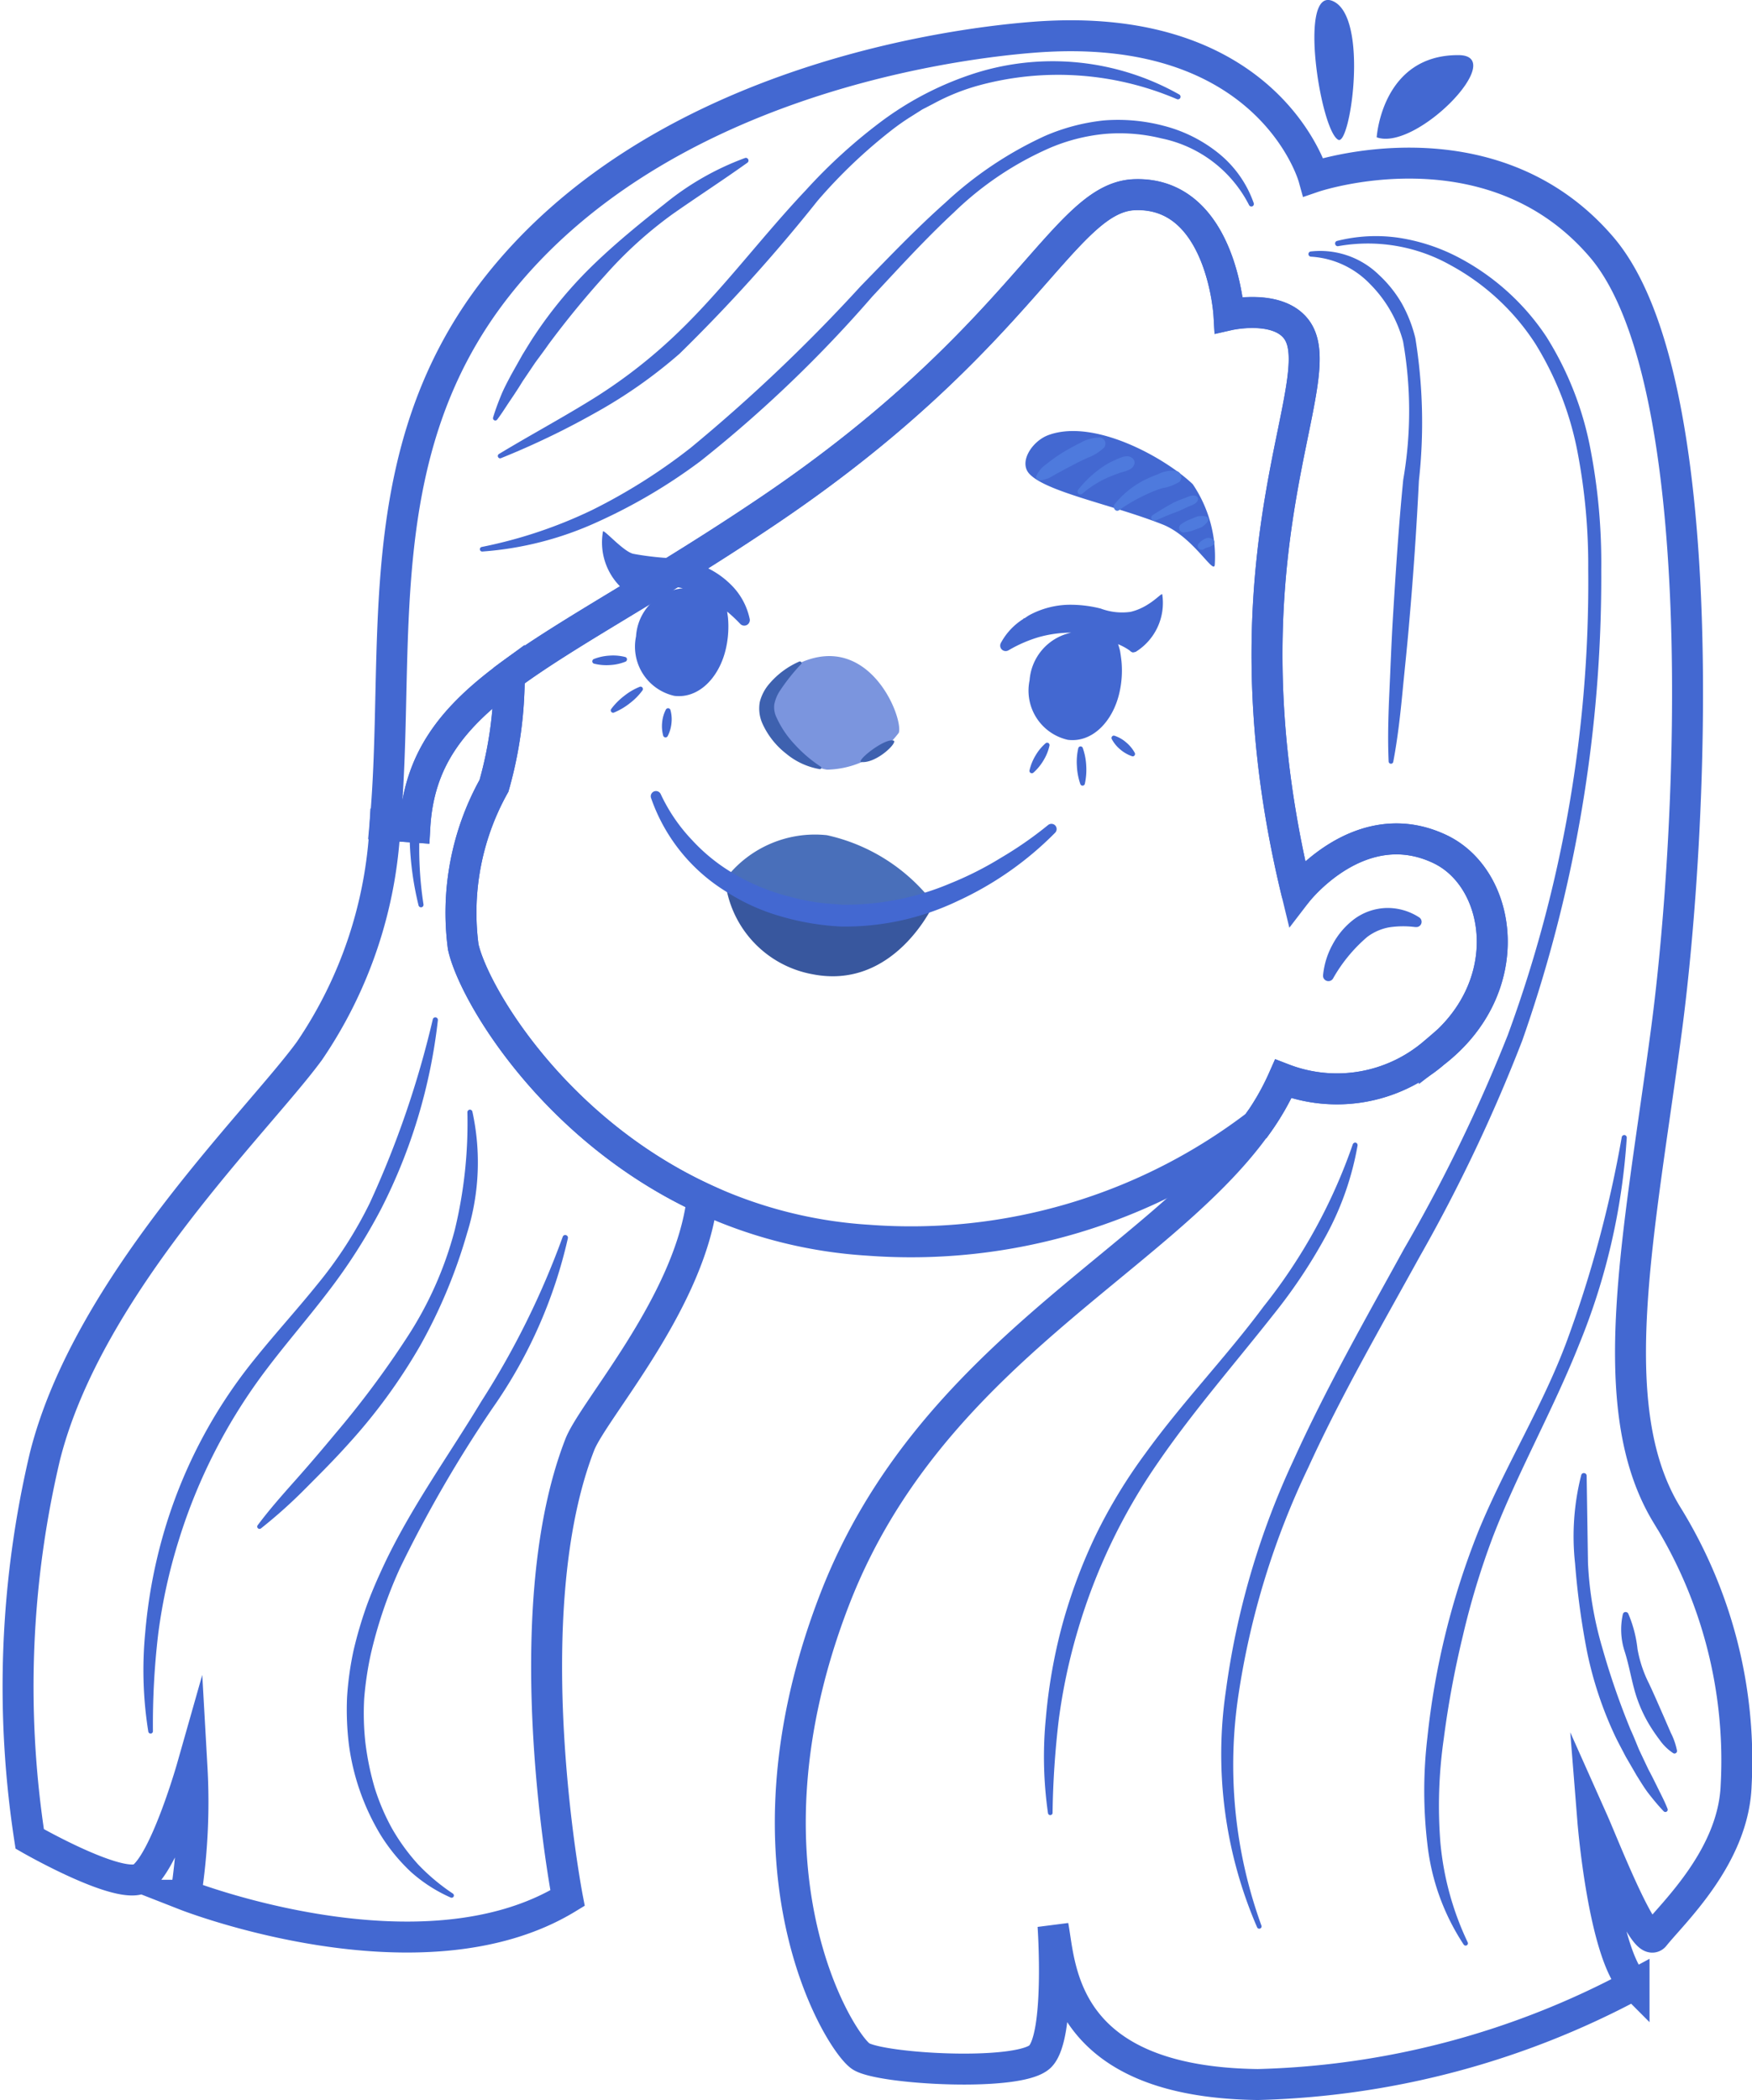 <svg xmlns="http://www.w3.org/2000/svg" width="56.611" height="67.847"><g fill="none" stroke="#4368d1" stroke-miterlimit="10"><path d="M13.404 26.721c.124-2.164 1.182-3.52 3.051-4.9a12.921 12.921 0 01-.493 3.566 8.415 8.415 0 00-.994 5.205c.334 1.508 2.924 5.9 7.792 8.143l-.1.22c-.5 3.275-3.5 6.617-3.928 7.721-2.15 5.539-.394 14.644-.394 14.644-4.73 2.885-12.334-.092-12.334-.092a19.7 19.7 0 00.2-4.123s-.841 2.959-1.607 3.545C3.962 61.133.96 59.408.96 59.408a32.321 32.321 0 01.493-12.362c1.4-5.553 6.916-10.854 8.548-13.1a14.174 14.174 0 002.441-7.292z"/><path d="M53.842 48.908a15.053 15.053 0 012.257 8.764c-.082 2.313-2.044 4.123-2.643 4.875-.334.415-1.654-2.973-1.987-3.719 0 0 .344 4.3 1.331 5.29a27.132 27.132 0 01-12.16 3.225c-6.366-.082-6.366-3.8-6.614-5.127 0 0 .248 3.555-.415 4.219s-5.124.412-5.787 0-4.244-6.036-.841-14.8c3.073-7.9 10.5-10.9 13.622-15.289a.012.012 0 00.007 0 8.245 8.245 0 00.855-1.49 4.815 4.815 0 004.879-.848c2.729-2.108 2.2-5.617.185-6.575-2.6-1.238-4.63 1.405-4.63 1.405-2.686-11.081 1.249-16.56-.018-18.206-.621-.809-2.172-.458-2.172-.458S39.484 6.2 36.67 6.292c-2.306.075-3.534 4.584-11.78 10.166-3.619 2.448-6.476 3.921-8.434 5.365-1.87 1.38-2.927 2.736-3.052 4.9l-.965-.071c.532-5.72-.617-12.039 3.648-17.429 5.021-6.344 14-7.76 17.3-8.019 7.629-.6 9.055 4.517 9.055 4.517s5.706-1.952 9.311 2.264 2.973 18.685 2.093 25.3-2.097 12.15-.004 15.623z"/><path d="M46.529 27.431c2.012.958 2.544 4.467-.184 6.575a4.815 4.815 0 01-4.879.848 8.246 8.246 0 01-.855 1.49.012.012 0 01-.007 0 18.416 18.416 0 01-12.554 3.722 14.8 14.8 0 01-5.29-1.334c-4.868-2.246-7.458-6.635-7.792-8.143a8.415 8.415 0 01.994-5.205 12.922 12.922 0 00.493-3.566c1.959-1.444 4.815-2.917 8.434-5.365 8.246-5.581 9.474-10.091 11.78-10.166 2.814-.092 3.041 3.882 3.041 3.882s1.551-.351 2.172.458c1.267 1.646-2.668 7.125.018 18.206-.001.003 2.025-2.641 4.629-1.402z"/></g><path d="M13.523 29.244a10.011 10.011 0 01-.288-2.49 5.606 5.606 0 01.615-2.467 6.863 6.863 0 011.619-1.961 18.7 18.7 0 012.028-1.477c1.4-.9 2.838-1.714 4.228-2.605s2.778-1.787 4.106-2.755a43.6 43.6 0 007.243-6.663c.549-.617 1.092-1.243 1.716-1.823a4.008 4.008 0 011.077-.748 1.988 1.988 0 01.667-.174 4.539 4.539 0 01.673.029 2.647 2.647 0 011.207.567 3.536 3.536 0 01.788 1.038 6.08 6.08 0 01.582 2.451.075.075 0 01-.072.077.074.074 0 01-.076-.064 6.728 6.728 0 00-.73-2.3 3.172 3.172 0 00-.738-.9 2.317 2.317 0 00-1.026-.45 4.38 4.38 0 00-.565-.011 1.546 1.546 0 00-.523.151 3.563 3.563 0 00-.932.688c-.577.558-1.1 1.2-1.646 1.822a43.656 43.656 0 01-3.454 3.6 41.489 41.489 0 01-3.9 3.118c-1.359.962-2.762 1.843-4.177 2.706s-2.842 1.7-4.222 2.6a17.748 17.748 0 00-1.967 1.458 6.665 6.665 0 00-1.542 1.826 5.5 5.5 0 00-.65 2.287 11.782 11.782 0 00.12 2.443.083.083 0 01-.071.095.084.084 0 01-.09-.068zM42.751 31.506a2.569 2.569 0 01.305-.988 2.487 2.487 0 01.7-.824 1.838 1.838 0 011.067-.361 1.874 1.874 0 011.028.3.171.171 0 01.061.233.17.17 0 01-.156.084h-.025a3.028 3.028 0 00-.853.01 1.673 1.673 0 00-.7.309 4.986 4.986 0 00-1.1 1.335l-.008.013a.172.172 0 01-.238.053.172.172 0 01-.081-.164zM43.245 4.517c.39.19.992-3.941-.165-4.476s-.414 4.195.165 4.476zM44.484 4.436s.165-2.668 2.645-2.655c1.632.009-1.363 3.118-2.645 2.655zM42.345 8.125a2.717 2.717 0 012.207.751 3.962 3.962 0 01.748.936 4.438 4.438 0 01.433 1.111 17.1 17.1 0 01.115 4.608 119.16 119.16 0 01-.311 4.548c-.063.757-.145 1.513-.218 2.269s-.157 1.512-.3 2.264a.075.075 0 01-.088.06.075.075 0 01-.061-.071c-.034-.764-.009-1.524.026-2.283s.062-1.519.107-2.277c.093-1.517.188-3.033.339-4.546a12.977 12.977 0 00-.006-4.467 4.134 4.134 0 00-1.065-1.85 2.883 2.883 0 00-1.91-.886.084.084 0 01-.082-.087.086.086 0 01.066-.08zM43.865 37.011a9.5 9.5 0 01-1.013 2.9 17.134 17.134 0 01-1.7 2.553c-1.261 1.6-2.6 3.131-3.735 4.786a18.882 18.882 0 00-2.579 5.378 18.743 18.743 0 00-.627 2.93 28.508 28.508 0 00-.2 3.009.075.075 0 01-.076.073.075.075 0 01-.072-.064 12.786 12.786 0 01-.07-3.064 17.341 17.341 0 01.535-3.032 17.332 17.332 0 011.08-2.889 16.922 16.922 0 011.6-2.634c1.2-1.662 2.618-3.126 3.819-4.746a17.656 17.656 0 002.883-5.239.084.084 0 01.105-.055.084.084 0 01.05.094z" fill="#4368d1"/><path d="M43.209 7.782a5.125 5.125 0 011.956-.105 6.147 6.147 0 011.875.594 7.711 7.711 0 012.922 2.6 10.461 10.461 0 011.43 3.643 19.4 19.4 0 01.348 3.877 45.226 45.226 0 01-2.55 15.219 52.383 52.383 0 01-3.324 7c-1.242 2.255-2.53 4.476-3.593 6.8a25.833 25.833 0 00-2.245 7.276 15.215 15.215 0 00.73 7.518.074.074 0 01-.043.1.074.074 0 01-.094-.038 14.069 14.069 0 01-1.012-7.63 25.706 25.706 0 012.178-7.444c1.068-2.359 2.346-4.6 3.584-6.852a51.788 51.788 0 003.348-6.9 42.372 42.372 0 002.6-15.042 19.4 19.4 0 00-.345-3.793 10.357 10.357 0 00-1.363-3.5 7.559 7.559 0 00-2.728-2.531 5.45 5.45 0 00-3.64-.622.084.084 0 01-.1-.065.084.084 0 01.066-.105zM52.564 36.757a21.124 21.124 0 01-1.535 6.666c-.847 2.133-1.979 4.124-2.789 6.221a25.491 25.491 0 00-.977 3.224 31.107 31.107 0 00-.614 3.32 15.148 15.148 0 00-.106 3.347 9.479 9.479 0 00.881 3.212.074.074 0 01-.033.1.076.076 0 01-.095-.024 7.365 7.365 0 01-1.173-3.24 14.635 14.635 0 010-3.457 24.978 24.978 0 011.651-6.669c.876-2.13 2.095-4.064 2.873-6.184a38.114 38.114 0 001.755-6.535.084.084 0 01.1-.068.085.085 0 01.062.087zM51.268 47.673l.043 2.814a11.63 11.63 0 00.466 2.759 24.52 24.52 0 00.913 2.639c.1.212.182.429.273.644l.3.634c.111.205.214.416.318.627s.214.419.3.643a.075.075 0 01-.041.1.076.076 0 01-.083-.018c-.167-.174-.32-.36-.469-.549s-.273-.4-.4-.6l-.362-.624c-.11-.214-.226-.425-.331-.642a12.152 12.152 0 01-.913-2.736 25.179 25.179 0 01-.388-2.853 8.03 8.03 0 01.2-2.86.085.085 0 01.1-.06.086.086 0 01.074.082z" fill="#4368d1"/><path d="M52.611 52.126a3.979 3.979 0 01.3 1.145 4.005 4.005 0 00.367 1.108c.167.352.318.706.475 1.061l.233.537a2.228 2.228 0 01.2.571.082.082 0 01-.065.1.084.084 0 01-.057-.011 1.654 1.654 0 01-.444-.437 5.576 5.576 0 01-.345-.511 4.51 4.51 0 01-.474-1.135c-.107-.4-.177-.8-.3-1.19a2.27 2.27 0 01-.062-1.22.089.089 0 01.108-.063.09.09 0 01.064.045zM14.149 32.957a17.715 17.715 0 01-1.831 6.092 18.276 18.276 0 01-1.729 2.7c-.646.847-1.341 1.646-1.971 2.48a17.883 17.883 0 00-2.838 5.517 17.686 17.686 0 00-.669 3.048 24.893 24.893 0 00-.17 3.135.075.075 0 01-.075.075.075.075 0 01-.074-.062 12.567 12.567 0 01-.1-3.193 16.6 16.6 0 01.578-3.156 16 16 0 012.95-5.675c.668-.832 1.381-1.613 2.038-2.429a13.408 13.408 0 001.691-2.625 31.124 31.124 0 002.036-5.936.084.084 0 01.1-.06.084.084 0 01.064.089zM15.265 35.918a7.674 7.674 0 01-.174 3.924 16.949 16.949 0 01-1.521 3.642 18.144 18.144 0 01-2.324 3.176c-.437.488-.9.951-1.359 1.411a15.842 15.842 0 01-1.455 1.306.075.075 0 01-.105-.013.075.075 0 010-.091c.392-.525.824-1.009 1.254-1.493s.848-.976 1.26-1.472a30.4 30.4 0 002.3-3.085 11.793 11.793 0 001.554-3.489 14.7 14.7 0 00.408-3.8.084.084 0 01.082-.086.084.084 0 01.08.07zM18.349 40.005a15.5 15.5 0 01-2.439 5.494 40.98 40.98 0 00-2.985 5.16 14.545 14.545 0 00-.943 2.776 10.723 10.723 0 00-.214 1.437 8.64 8.64 0 00.041 1.446 9.075 9.075 0 00.291 1.418 7.054 7.054 0 00.565 1.332 6.584 6.584 0 00.85 1.169 6.6 6.6 0 001.12.938.075.075 0 01.02.1.075.075 0 01-.092.027 4.88 4.88 0 01-1.288-.83 5.926 5.926 0 01-.978-1.194 7.571 7.571 0 01-1.021-2.9 9.207 9.207 0 01-.062-1.545 10.2 10.2 0 01.213-1.527 13.357 13.357 0 01.435-1.469c.176-.478.383-.942.6-1.4.881-1.828 2.064-3.459 3.091-5.164a26.658 26.658 0 002.629-5.316.084.084 0 01.106-.054.084.084 0 01.061.102zM40.358 6.621a4.1 4.1 0 00-2.829-2.15 5.635 5.635 0 00-1.822-.145 5.959 5.959 0 00-1.779.451 10.445 10.445 0 00-3.1 2.081c-.923.857-1.782 1.8-2.647 2.728a41.348 41.348 0 01-5.542 5.307 17.708 17.708 0 01-3.326 1.966 10.8 10.8 0 01-3.728.959.075.075 0 01-.079-.07.075.075 0 01.06-.078 15.011 15.011 0 003.57-1.195 18.456 18.456 0 003.181-2.008 54.14 54.14 0 005.5-5.229c.889-.912 1.769-1.838 2.732-2.693a12.139 12.139 0 013.217-2.154 6.484 6.484 0 011.9-.5 5.786 5.786 0 011.965.181 4.664 4.664 0 011.758.891 3.588 3.588 0 011.122 1.6.084.084 0 01-.053.106.085.085 0 01-.1-.048z" fill="#4368d1"/><path d="M38.029 3.203a9.768 9.768 0 00-6.37-.452 6.9 6.9 0 00-1.5.6l-.361.187-.344.218a7.33 7.33 0 00-.667.468 16.7 16.7 0 00-2.367 2.259 53.7 53.7 0 01-4.465 4.947 15.789 15.789 0 01-2.757 1.928 25.684 25.684 0 01-3.007 1.442.074.074 0 01-.1-.041.074.074 0 01.031-.092c.95-.575 1.923-1.1 2.859-1.673a16.585 16.585 0 002.615-1.96c1.611-1.473 2.912-3.273 4.447-4.895a17.307 17.307 0 012.49-2.257 10.333 10.333 0 013.011-1.529 8.324 8.324 0 016.561.7.085.085 0 01.03.115.085.085 0 01-.106.035zM24.149 5.257c-.806.576-1.618 1.1-2.418 1.661a13.31 13.31 0 00-2.163 1.959 29.728 29.728 0 00-1.848 2.253c-.138.2-.286.393-.429.59l-.409.606c-.126.209-.261.412-.4.617s-.265.413-.417.612a.075.075 0 01-.106.014.075.075 0 01-.026-.081c.071-.24.16-.474.254-.706s.213-.451.329-.672l.367-.653c.132-.212.259-.428.4-.637a13.823 13.823 0 011.924-2.3c.722-.693 1.495-1.322 2.278-1.939a9 9 0 012.587-1.476.084.084 0 01.108.052.085.085 0 01-.031.1z" fill="#4368d1"/><path d="M25.854 21.414a1.9 1.9 0 00-1.088 1.451c-.026.777 1.173 1.892 1.96 2a2.972 2.972 0 002.316-1.192c.154-.471-.934-3.27-3.188-2.259z" fill="#4368d1" opacity=".7"/><path d="M25.884 21.457a6.307 6.307 0 00-.689.868 1.239 1.239 0 00-.177.439.764.764 0 00.076.42 3.165 3.165 0 00.583.864 4.408 4.408 0 00.84.718.044.044 0 01.016.061.047.047 0 01-.044.021 2.3 2.3 0 01-1.086-.5 2.577 2.577 0 01-.767-.972 1.192 1.192 0 01-.085-.7 1.431 1.431 0 01.311-.59 2.668 2.668 0 01.963-.713.053.053 0 01.07.027.053.053 0 01-.009.057zM27.835 24.619c-.2-.018.737-.778 1.035-.694.162.046-.539.738-1.035.694z" fill="#3e61af"/><path d="M23.428 28.407a3.643 3.643 0 013.292-1.425 5.941 5.941 0 013.456 2.213s-2.869 1.566-6.748-.788z" fill="#496fba"/><path d="M23.428 28.407a3.461 3.461 0 002.827 3.067c2.66.525 3.921-2.279 3.921-2.279a12.65 12.65 0 01-3.522.159 14.84 14.84 0 01-3.226-.947z" fill="#38579e"/><path d="M21.359 25.675a5.54 5.54 0 001.014 1.476 5.8 5.8 0 001.4 1.111 6.657 6.657 0 001.651.681 7.558 7.558 0 00.879.194c.3.052.593.061.89.09a8.683 8.683 0 003.517-.69 10.88 10.88 0 001.636-.827 12.158 12.158 0 001.512-1.05l.009-.007a.169.169 0 01.238.024.17.17 0 01-.011.225 10.708 10.708 0 01-3.136 2.2 8.443 8.443 0 01-3.79.83 8.355 8.355 0 01-1.935-.327 6.582 6.582 0 01-1.788-.812 5.759 5.759 0 01-2.409-3.016.169.169 0 01.108-.213.169.169 0 01.205.09z" fill="#4368d1"/><g fill="#4368d1"><path d="M37.555 19.202c-.017-.073-.4.424-1.032.566a1.968 1.968 0 01-.957-.108 4.009 4.009 0 00-1.032-.123 2.8 2.8 0 00-1.265.331c-.054.029-.1.064-.155.1-.033.01-.056.021-.053.031a2.076 2.076 0 00-.721.773.18.18 0 000 .171.179.179 0 00.244.067l.029-.016a4.38 4.38 0 01.953-.411 3.932 3.932 0 01.984-.144h.061a1.7 1.7 0 00-1.343 1.539 1.629 1.629 0 001.236 1.923c.8.1 1.471-.609 1.674-1.555a3.212 3.212 0 00.061-.967 5.374 5.374 0 00-.048-.35 2.189 2.189 0 00-.063-.218 1.98 1.98 0 01.377.206.184.184 0 00.1.061.329.329 0 00.079-.017h.009a1.858 1.858 0 00.862-1.859zM22.483 18.201a4.018 4.018 0 00-1.023-.181s-.492-.033-.992-.128c-.311-.059-.95-.792-.984-.724a2.018 2.018 0 00.607 1.83h.006a.33.33 0 00.07.039 4.179 4.179 0 011.095-.13 3.444 3.444 0 01.8.1 1.658 1.658 0 00-1.51 1.551 1.629 1.629 0 001.235 1.922c.8.1 1.471-.609 1.675-1.555a3.212 3.212 0 00.061-.967c-.006-.061-.018-.13-.027-.2a4.882 4.882 0 01.4.374l.023.024a.179.179 0 00.253.007.182.182 0 00.053-.164 2.176 2.176 0 00-.628-1.131 2.8 2.8 0 00-1.114-.667zM36.392 23.987a1.105 1.105 0 00-.376-.217.078.078 0 00-.054 0 .079.079 0 00-.039.105 1.111 1.111 0 00.275.337 1.168 1.168 0 00.376.217.08.08 0 00.056 0 .079.079 0 00.038-.105 1.167 1.167 0 00-.276-.337zM34.986 24.161a.076.076 0 00-.05-.045.076.076 0 00-.094.053 2 2 0 00-.045.587 2.113 2.113 0 00.112.578.077.077 0 00.051.045.076.076 0 00.093-.054 2.128 2.128 0 00.045-.587 2.01 2.01 0 00-.112-.577zM33.787 24.011a1.575 1.575 0 00-.329.4 1.641 1.641 0 00-.193.48.075.075 0 00.016.061.077.077 0 00.108.012 1.64 1.64 0 00.329-.4 1.557 1.557 0 00.194-.48.078.078 0 00-.015-.06.077.077 0 00-.11-.013zM21.628 22.891a.08.08 0 00-.109.027 1.112 1.112 0 00-.123.417 1.168 1.168 0 00.034.434.079.079 0 00.035.043.079.079 0 00.108-.028 1.165 1.165 0 00.123-.417 1.119 1.119 0 00-.034-.434.08.08 0 00-.034-.042zM20.671 22.188a2.017 2.017 0 00-.51.3 2.116 2.116 0 00-.413.419.076.076 0 00-.009.067.076.076 0 00.1.046 2.125 2.125 0 00.51-.3 2.016 2.016 0 00.413-.419.076.076 0 00.008-.066.076.076 0 00-.099-.047zM20.255 21.326a.077.077 0 00-.05-.1 1.557 1.557 0 00-.515-.045 1.636 1.636 0 00-.505.111.076.076 0 00-.042.048.077.077 0 00.051.1 1.638 1.638 0 00.516.045 1.56 1.56 0 00.505-.111.078.078 0 00.04-.048z"/></g><g><path d="M33.865 14.06c-.523.2-.957.875-.6 1.252.551.585 2.681.991 4.3 1.631.994.392 1.661 1.652 1.687 1.3a4.188 4.188 0 00-.711-2.6c-.882-.845-3.188-2.141-4.676-1.583z" fill="#4368d1"/><path d="M35.52 14.134a1.3 1.3 0 00-.607.17 8.132 8.132 0 00-.527.287 4.781 4.781 0 00-.5.343c-.073.057-.148.114-.218.175a1.039 1.039 0 00-.176.257.107.107 0 00.119.155 1.433 1.433 0 00.274-.073c.084-.042.164-.094.246-.138.171-.092.342-.185.514-.276s.337-.171.509-.248a1.583 1.583 0 00.507-.311.2.2 0 00-.141-.341zM36.569 14.786c-.168-.116-.41.02-.572.09a2.324 2.324 0 00-.426.248 3.544 3.544 0 00-.726.688.094.094 0 00.133.133 3.3 3.3 0 01.779-.5c.13-.06.264-.109.4-.159.155-.058.4-.082.479-.249a.187.187 0 00-.067-.251zM38.021 15.219a.982.982 0 00-.6.1 4.266 4.266 0 00-.539.239 3.057 3.057 0 00-.865.728c-.083.1.029.28.148.192a5.437 5.437 0 01.928-.528 3.337 3.337 0 01.468-.18 1.458 1.458 0 00.548-.205.206.206 0 00-.088-.346zM38.668 16.038c-.114-.077-.281.013-.393.056a2.888 2.888 0 00-.363.15q-.343.186-.671.4a.1.1 0 00.1.172q.346-.156.7-.287c.122-.045.239-.108.358-.161s.275-.09.308-.221a.1.1 0 00-.039-.109zM39.002 16.696a.519.519 0 00-.221-.022.331.331 0 00-.129.024l-.091.037-.183.075a1.294 1.294 0 00-.208.124.145.145 0 00-.059.18.147.147 0 00.17.083 1.266 1.266 0 00.207-.039l.185-.068.092-.034a.368.368 0 00.083-.037.581.581 0 00.056-.046.5.5 0 00.143-.164.1.1 0 00-.045-.113zM39.146 17.398l-.038-.011a.209.209 0 00-.109-.006.537.537 0 00-.07.028.407.407 0 00-.039.02.544.544 0 00-.153.126.132.132 0 00-.036.086.125.125 0 00.036.086.122.122 0 00.086.035h.033a.119.119 0 00.054-.031l-.021.016a.461.461 0 01.08-.046.462.462 0 01.1-.026h-.024a.193.193 0 00.074-.02l.021-.013.039-.021.025-.019.019-.024a.119.119 0 00.015-.078.124.124 0 00-.092-.102z" fill="#4e7add"/></g></svg>
